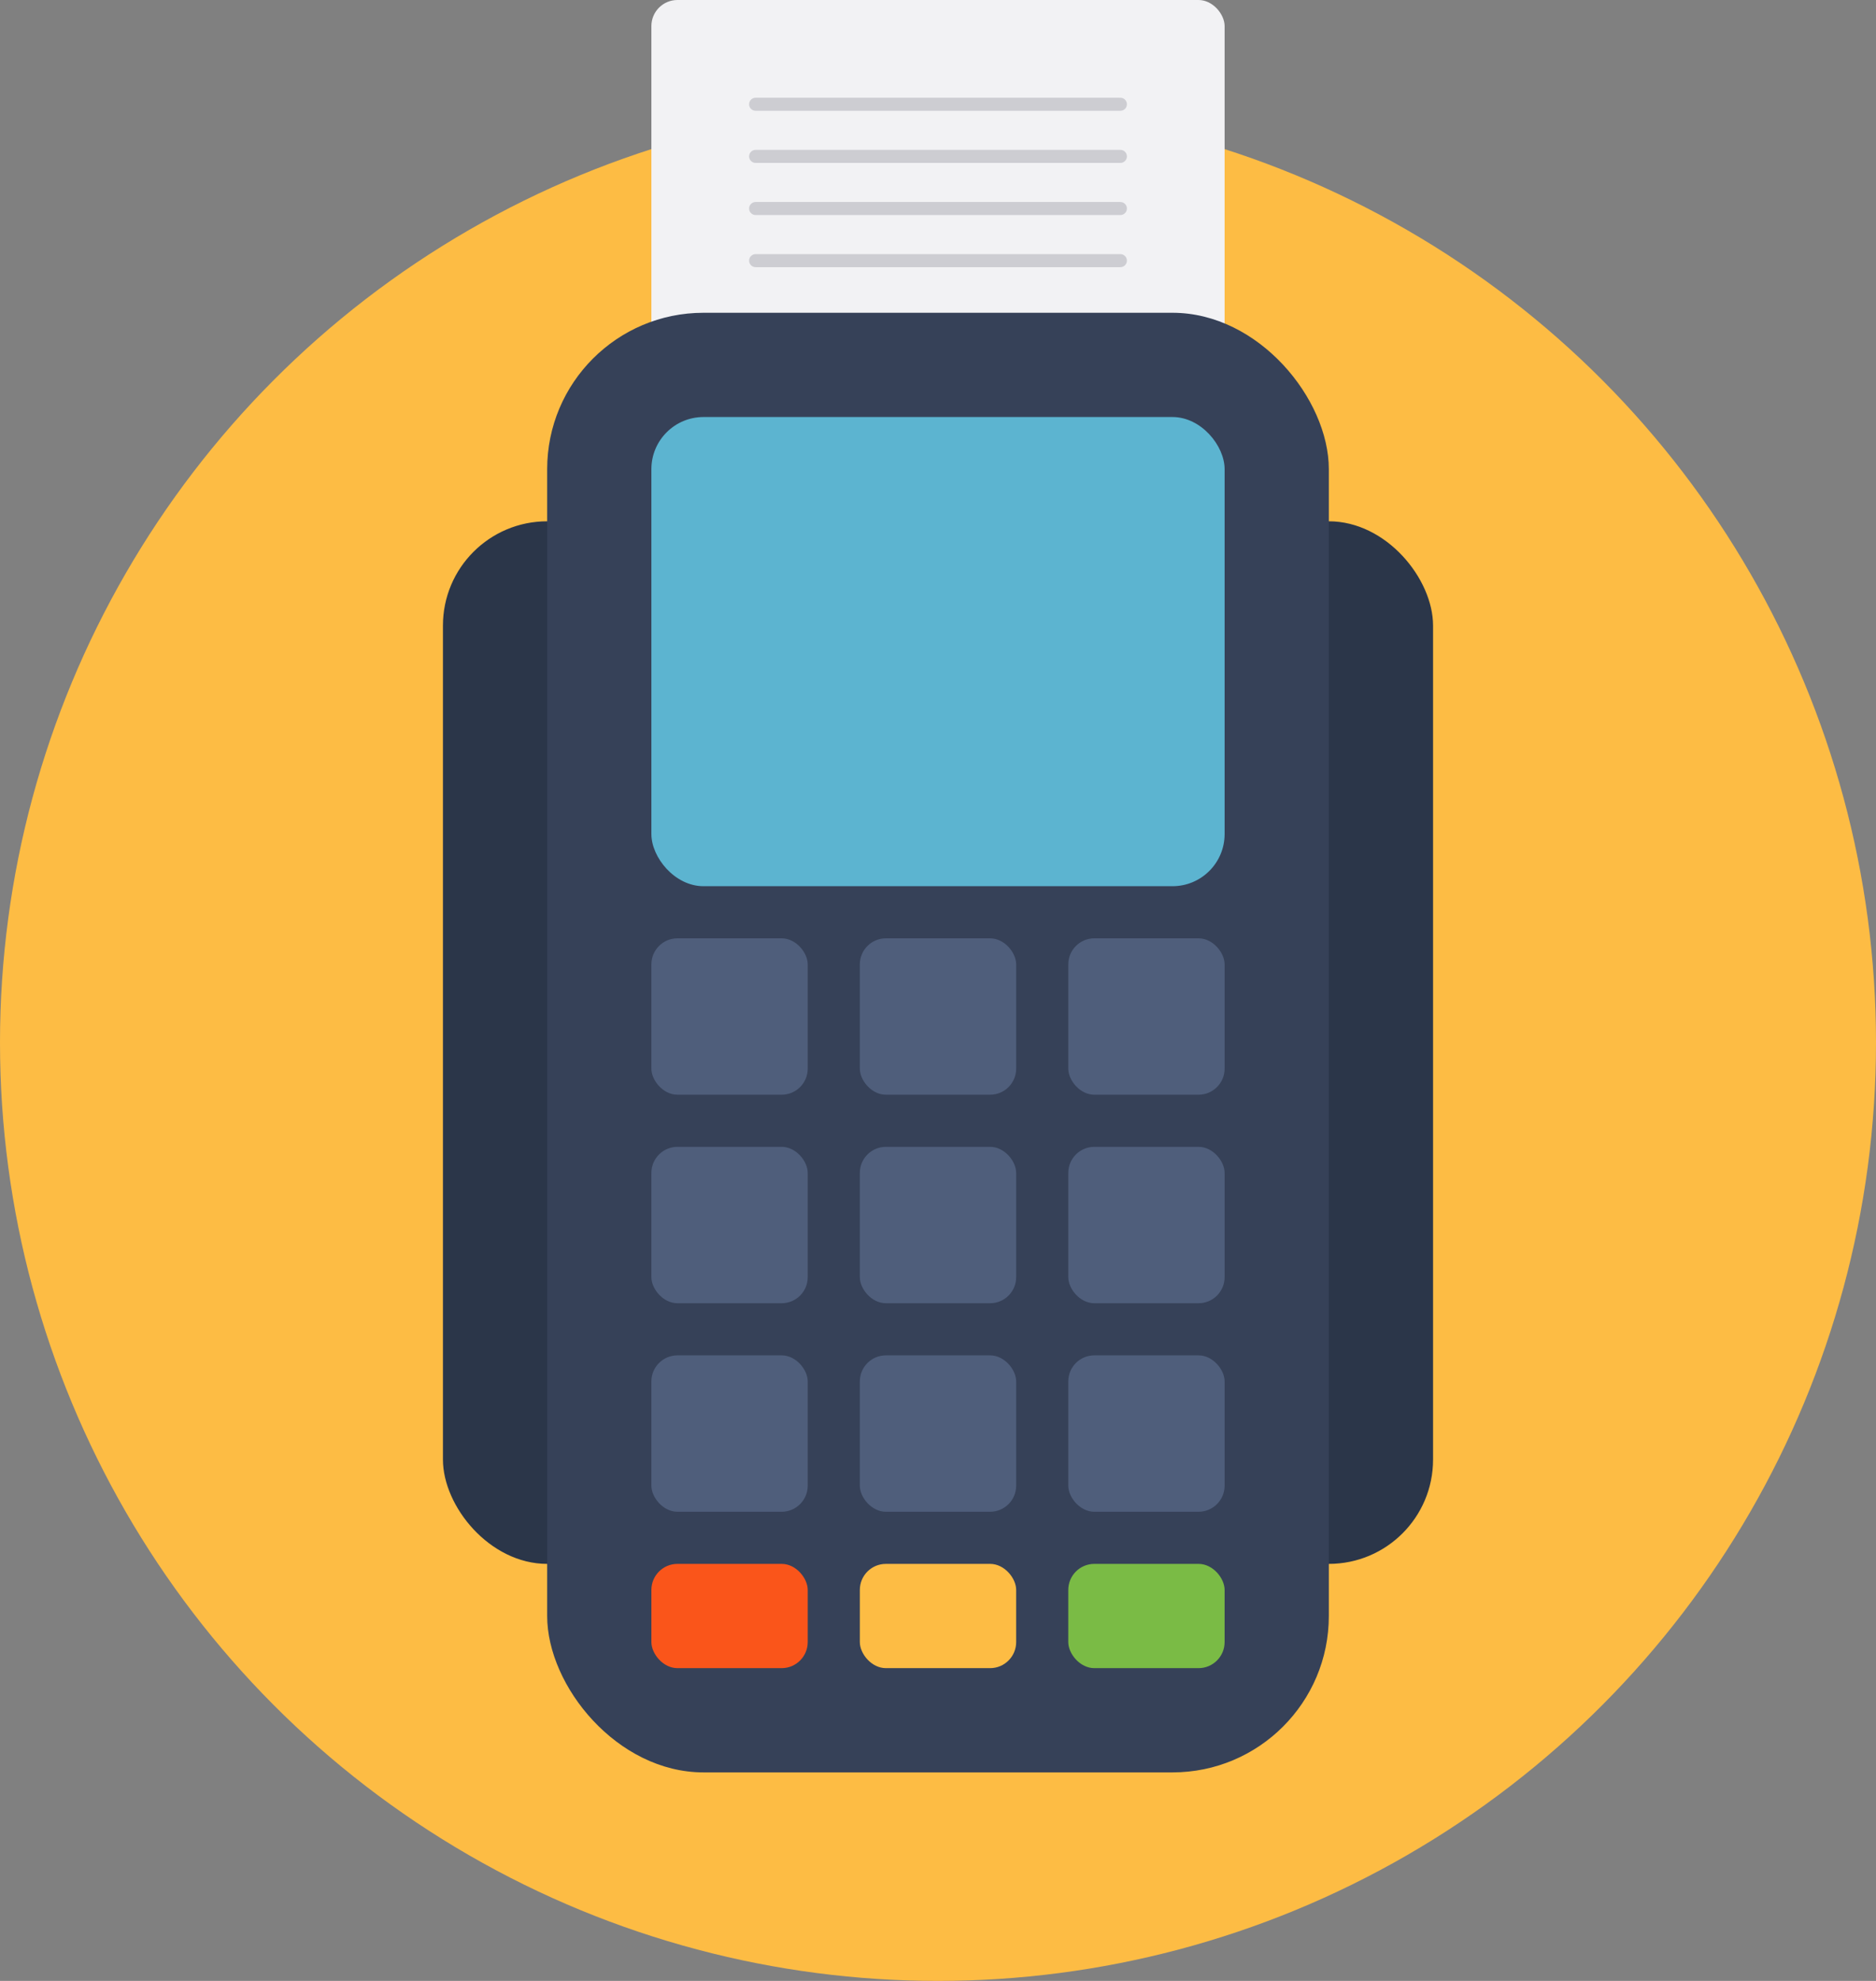 <svg width="288" height="304" viewBox="0 0 288 304" fill="none" xmlns="http://www.w3.org/2000/svg">
<rect x="0" y="0" width="288" height="304" fill="#808080" stroke="none"/>
<circle cx="144" cy="160" r="144" fill="#FDBC44"/>
<rect x="188" y="80" width="32" height="160" rx="16" fill="#2B3649"/>
<rect x="68" y="80" width="32" height="160" rx="16" fill="#2B3649"/>
<rect x="100" width="88" height="192" rx="4" fill="#F2F2F4"/>
<rect x="84" y="48" width="120" height="224" rx="24" fill="#364158"/>
<rect x="100" y="64" width="88" height="72" rx="8" fill="#5CB4D0"/>
<rect x="100" y="144" width="24" height="24" rx="4" fill="#4F5E7B"/>
<rect x="100" y="176" width="24" height="24" rx="4" fill="#4F5E7B"/>
<rect x="100" y="208" width="24" height="24" rx="4" fill="#4F5E7B"/>
<rect x="100" y="240" width="24" height="16" rx="4" fill="#FA551A"/>
<rect x="132" y="240" width="24" height="16" rx="4" fill="#FDBC44"/>
<rect x="164" y="240" width="24" height="16" rx="4" fill="#7ABB45"/>
<rect x="132" y="144" width="24" height="24" rx="4" fill="#4F5E7B"/>
<rect x="132" y="176" width="24" height="24" rx="4" fill="#4F5E7B"/>
<rect x="132" y="208" width="24" height="24" rx="4" fill="#4F5E7B"/>
<rect x="164" y="144" width="24" height="24" rx="4" fill="#4F5E7B"/>
<rect x="164" y="176" width="24" height="24" rx="4" fill="#4F5E7B"/>
<rect x="164" y="208" width="24" height="24" rx="4" fill="#4F5E7B"/>
<path d="M116 16H172" stroke="#CDCDD2" stroke-width="2" stroke-linecap="round"/>
<path d="M116 24H172" stroke="#CDCDD2" stroke-width="2" stroke-linecap="round"/>
<path d="M116 32H172" stroke="#CDCDD2" stroke-width="2" stroke-linecap="round"/>
<path d="M116 40H172" stroke="#CDCDD2" stroke-width="2" stroke-linecap="round"/>
</svg>
